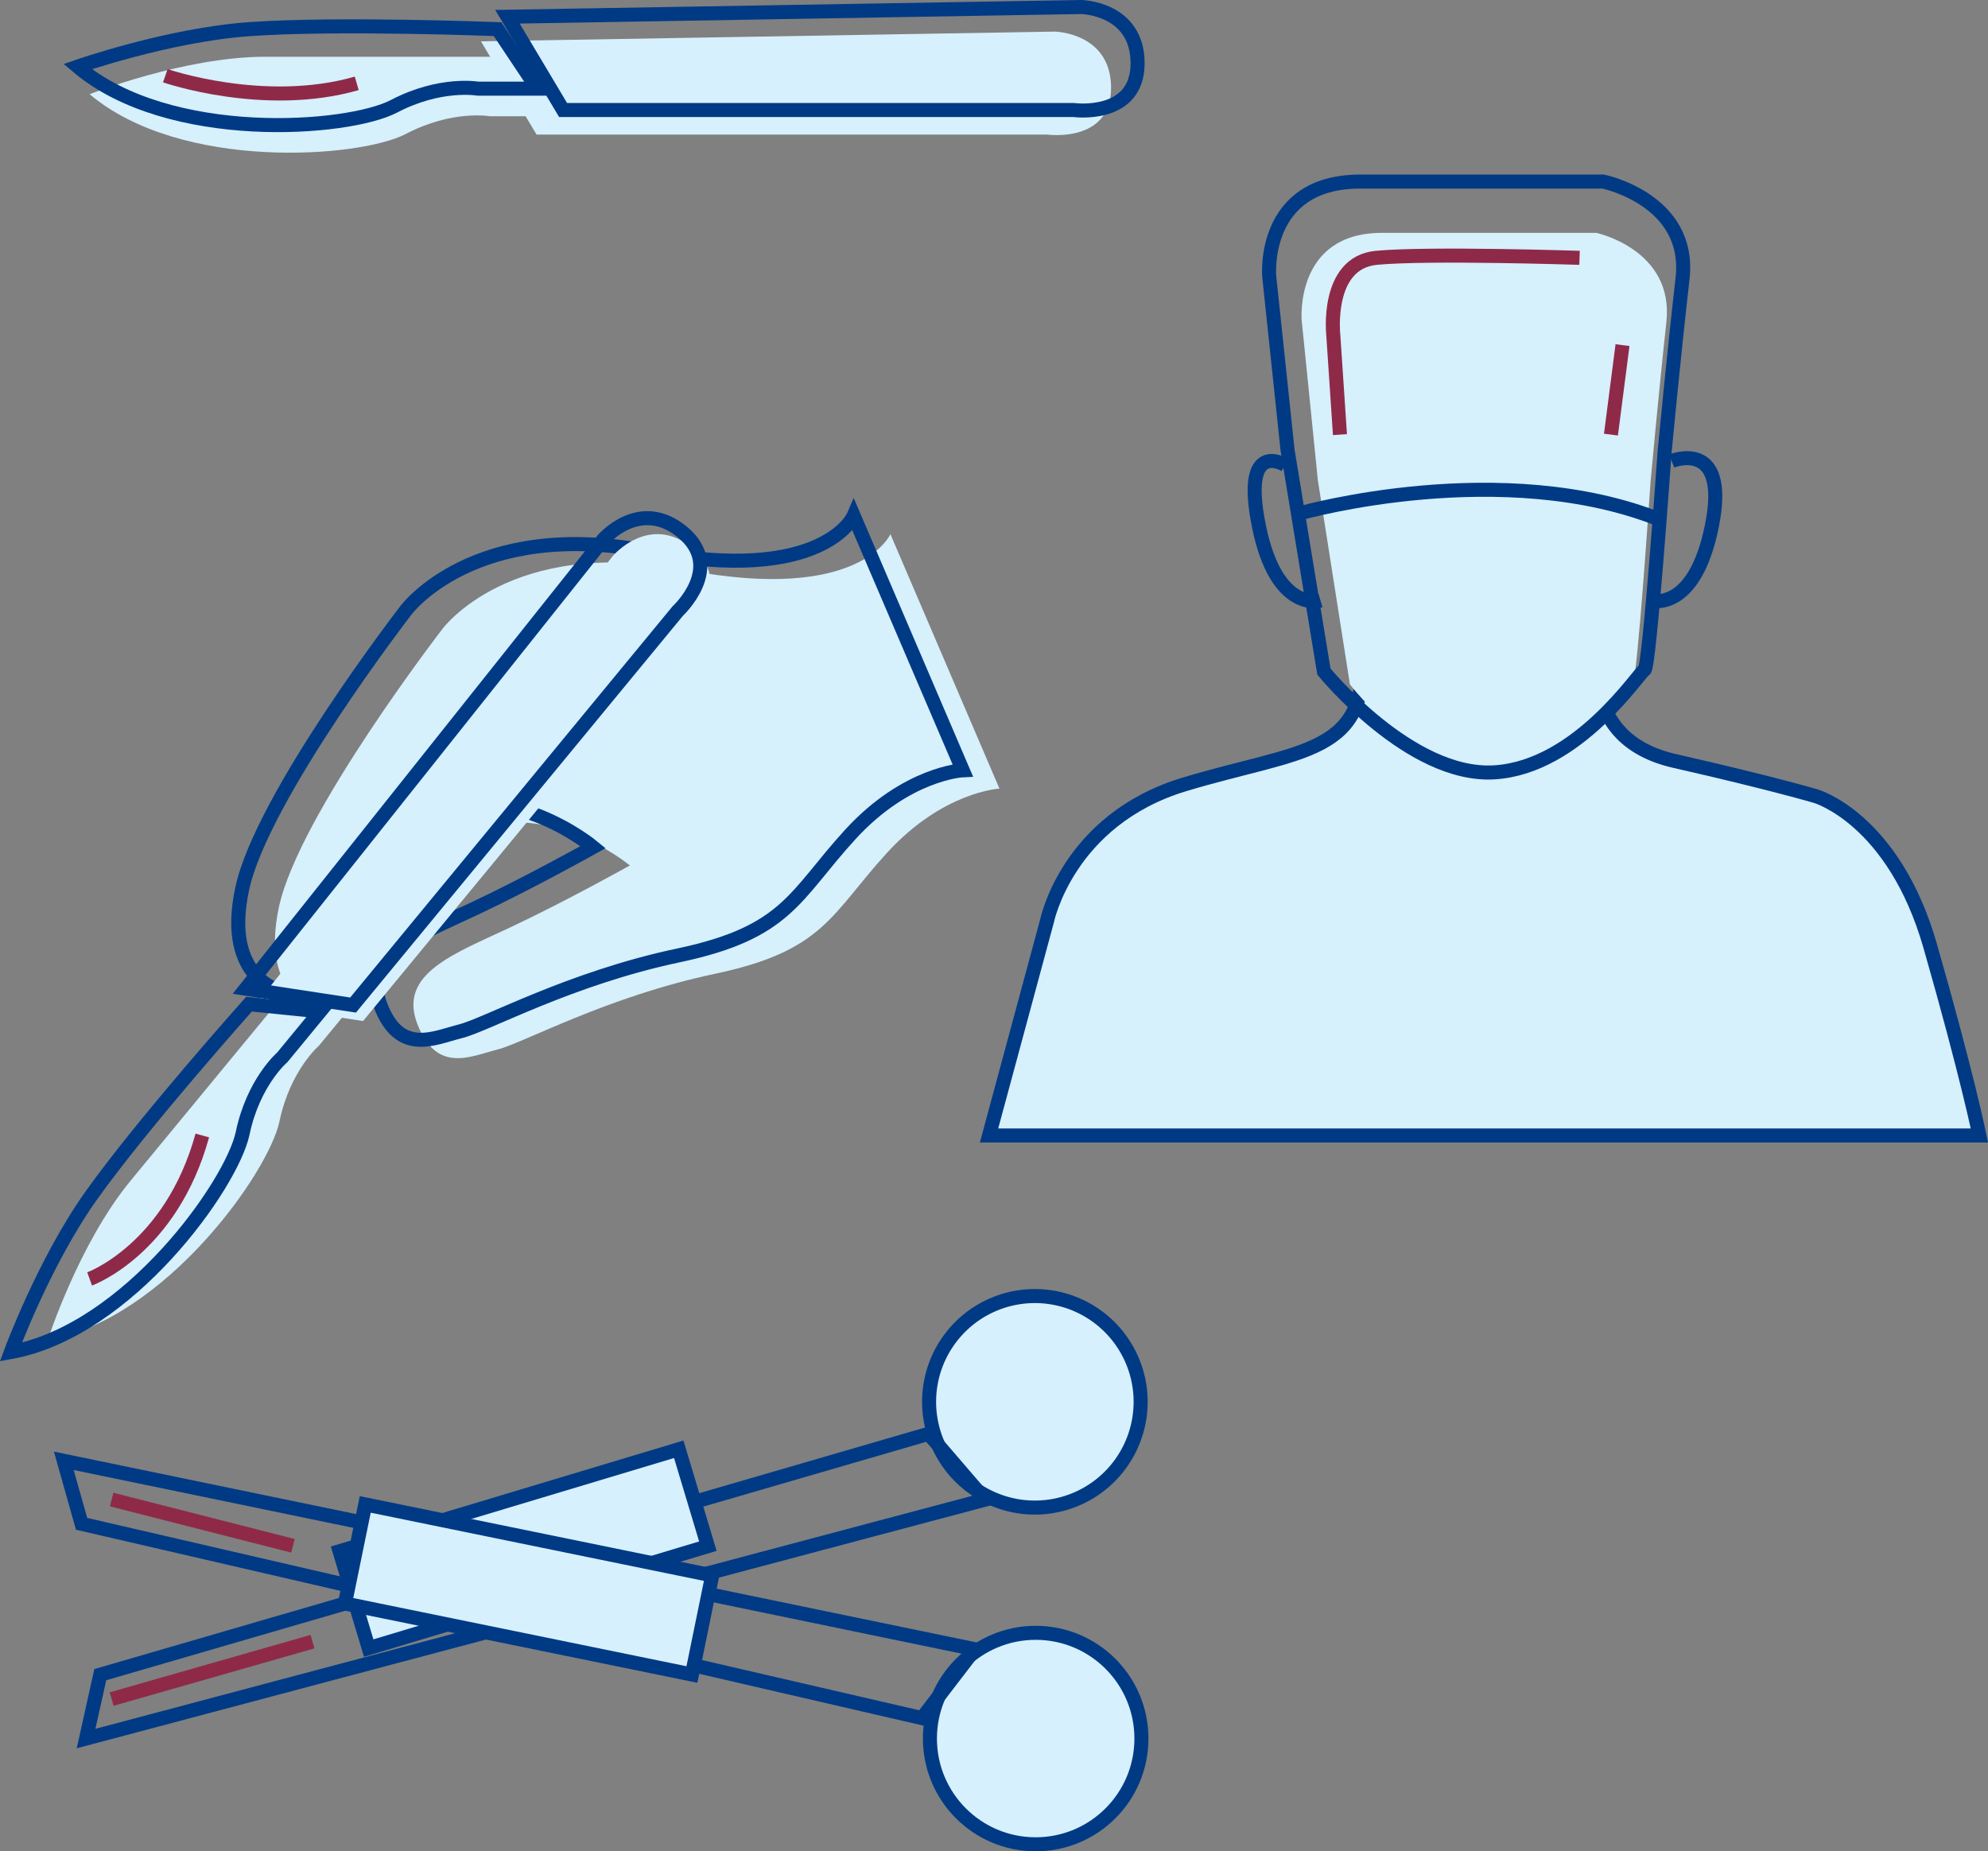 <svg xmlns="http://www.w3.org/2000/svg" width="566.303" height="527.434" viewBox="0 0 566.303 527.434">
    <rect x="0" y="0" width="566.303" height="527.434" fill="#808080" stroke="none"/>
    <g data-name="SURGICAL ONCOLOGY" transform="translate(-138.946 -20780.822)">
        <path data-name="Path 25299" d="m54.048 174.26 16.517-61.131s5.842-28.871 39.2-38.913 52.967-8.164 50.456-38.793h67.784s-6.276 25.864 21.339 32.14 40.278 10.042 40.278 10.042 22.155 6.454 32.527 42.679c10.565 36.879 14.017 53.976 14.017 53.976z" transform="translate(366.637 20930.055)" style="fill:#d6f0fc"/>
        <path data-name="Path 25300" d="m54.048 174.26 16.517-61.131s5.842-28.871 39.2-38.913 52.967-8.164 50.456-38.793h67.784s-6.276 25.864 21.339 32.14 40.278 10.042 40.278 10.042 22.155 6.454 32.527 42.679c10.565 36.879 14.017 53.976 14.017 53.976z" transform="translate(366.637 20930.055)" style="stroke:#003a85;fill:none;stroke-miterlimit:10;stroke-width:4px"/>
        <path data-name="Path 25301" d="M170.489 83.756s-3.813 56.827-5.058 57.261-16.617 25.6-37.8 26.894-42.778-26.46-42.778-26.46l-9.131-58.129-4.613-45.65S69.038 12.8 93.96 12.8h61.1s22.2 4.765 19.938 25.45c-2.218 20.241-4.509 45.5-4.509 45.5" transform="translate(438.633 20834.363)" style="fill:#d6f0fc"/>
        <path data-name="Path 25302" d="M77.23 26.389s-12.552-7.846-7.53 17.26 17.573 21.339 17.573 21.339" transform="translate(427.83 20886.928)" style="stroke:#003a85;fill:none;stroke-miterlimit:10;stroke-width:4px"/>
        <path data-name="Path 25303" d="M96.148 25.881S112.655 19.2 107.634 44.3 90.06 65.641 90.06 65.641" transform="translate(518.977 20886.275)" style="stroke:#003a85;fill:none;stroke-miterlimit:10;stroke-width:4px"/>
        <path data-name="Path 25304" d="M181.979 87s-4.32 61.665-5.732 62.136-18.829 27.773-42.836 29.185-48.485-28.714-48.485-28.714l-10.35-63.075L69.345 37S67 10.008 95.246 10.008h69.249s25.158 5.167 22.595 27.616C184.579 59.591 181.979 87 181.979 87z" transform="translate(431.148 20822.543)" style="stroke:#003a85;fill:none;stroke-miterlimit:10;stroke-width:4px"/>
        <path data-name="Path 25305" d="M71.067 33.377s57.444-16.177 102.722 2.186" transform="translate(438.633 20893.561)" style="stroke:#003a85;fill:none;stroke-miterlimit:10;stroke-width:4px"/>
        <path data-name="Path 25306" d="M110.725 96.467a30.13 30.13 0 1 1-34.19-25.43 30.134 30.134 0 0 1 34.19 25.43" transform="translate(352.822 21079.346)" style="fill:#d7f0fd"/>
        <path data-name="Path 25307" d="M110.725 96.467a30.13 30.13 0 1 1-34.19-25.43 30.134 30.134 0 0 1 34.19 25.43z" transform="translate(352.822 21079.346)" style="stroke:#003a85;fill:none;stroke-miterlimit:10;stroke-width:4px"/>
        <path data-name="Path 25308" d="m4.868 165.04 256.115-68.072-16.124-18.75L8.921 146.834z" transform="translate(158.594 21111.09)" style="stroke:#003a85;fill:none;stroke-miterlimit:10;stroke-width:4px"/>
        <path data-name="Rectangle 1502" transform="rotate(-16.73 72282.96 9809.983)" style="fill:#d7f0fd" d="M0 0h100.886v28.823H0z"/>
        <path data-name="Rectangle 1503" transform="rotate(-16.73 72282.96 9809.983)" style="stroke:#003a85;fill:none;stroke-miterlimit:10;stroke-width:4px" d="M0 0h100.886v28.823H0z"/>
        <path data-name="Path 25309" d="M111.081 119.184a30.126 30.126 0 1 1-30.127-30.126 30.127 30.127 0 0 1 30.126 30.126" transform="translate(353.016 21156.945)" style="fill:#d7f0fd"/>
        <circle data-name="Ellipse 216" cx="30.126" cy="30.126" r="30.126" transform="translate(403.842 21246.004)" style="stroke:#003a85;fill:none;stroke-miterlimit:10;stroke-width:4px"/>
        <path data-name="Path 25310" d="m3.656 79.689 259.515 53.678-15.053 19.624L8.719 97.639z" transform="translate(153.465 21117.313)" style="stroke:#003a85;fill:none;stroke-miterlimit:10;stroke-width:4px"/>
        <path data-name="Rectangle 1504" transform="rotate(-78.432 13131.154 10473.484)" style="fill:#d7f0fd" d="M0 0h28.818v100.886H0z"/>
        <path data-name="Rectangle 1505" transform="rotate(-78.432 13131.154 10473.484)" style="stroke:#003a85;fill:none;stroke-miterlimit:10;stroke-width:4px" d="M0 0h28.818v100.886H0z"/>
        <path data-name="Path 25311" d="M5.062 13.879S31.951 3.209 55.1 3.209h69.594l11.3 16.946h-16.949s-10.67-1.883-23.85 5.021-64.154 10.67-90.133-11.3" transform="translate(159.414 20793.781)" style="fill:#d6f0fc"/>
        <path data-name="Path 25312" d="m26.375 4.611 15.848 26.57h145.453s18.2 2.511 18.2-13.285-16.055-16.057-16.055-16.057z" transform="translate(249.572 20787.986)" style="fill:#d7f0fd"/>
        <path data-name="Path 25313" d="M4.41 13.024S30.19 4.007 53.276 2.355c25.226-1.8 70.76 0 70.76 0l11.3 16.946h-16.948s-10.664-1.883-23.85 5.021S30.389 34.991 4.41 13.024z" transform="translate(156.656 20786.775)" style="stroke:#003a85;fill:none;stroke-miterlimit:10;stroke-width:4px"/>
        <path data-name="Path 25314" d="m27.819 3.272 15.848 26.57H189.12s18.2 2.511 18.2-13.285S191.265.5 191.265.5z" transform="translate(255.682 20782.322)" style="stroke:#003a85;fill:none;stroke-miterlimit:10;stroke-width:4px"/>
        <path data-name="Path 25315" d="M27.81 164.78s-17.16-3.243-11.512-29.394 46.57-79.171 46.57-79.171S82.2 29.777 132.1 39.38s58.37-10.168 58.37-10.168l31.068 72.512s-16 .764-32.009 18.259-17.887 27.909-48.955 34.473-54.6 19.739-62.136 21.622-17.244 6.956-22.741-7.349 10.5-19.953 26.507-27.485 34.049-17.636 34.049-17.636-25.105-20.858-48.406-8.2-17.228 55.021-40.037 49.372" transform="translate(202.117 20903.781)" style="fill:#d6f0fc"/>
        <path data-name="Path 25316" d="M25.81 163.78s-17.161-3.242-11.51-29.394 46.57-79.17 46.57-79.17S80.2 28.777 130.1 38.38s58.37-10.168 58.37-10.168l31.068 72.512s-16 .764-32.009 18.259-17.887 27.909-48.955 34.473-54.6 19.739-62.136 21.622-17.244 6.956-22.741-7.349 10.5-19.953 26.507-27.485 34.049-17.636 34.049-17.636-25.105-20.858-48.406-8.2-17.228 55.021-40.037 49.372z" transform="translate(193.656 20899.551)" style="stroke:#003a85;fill:none;stroke-miterlimit:10;stroke-width:4px"/>
        <path data-name="Path 25317" d="M2.777 153.279s8.865-27.537 23.583-45.4 44.258-53.7 44.258-53.7l20.262 2.055-10.774 13.073s-8.238 7.035-11.292 21.6S36.251 147.2 2.777 153.279" transform="translate(149.748 21009.365)" style="fill:#d6f0fc"/>
        <path data-name="Path 25318" d="m14.108 163.257 30.581 4.665 92.5-112.252s13.515-12.453 1.323-22.5-22.6 2.181-22.6 2.181z" transform="translate(197.68 20903.783)" style="fill:#d7f0fd"/>
        <path data-name="Path 25319" d="M.771 153.924s9.441-25.628 22.841-44.5c14.65-20.618 45-54.609 45-54.609l20.262 2.055L78.1 69.952s-8.238 7.035-11.287 21.6S34.245 147.841.771 153.924z" transform="translate(141.262 21012.094)" style="stroke:#003a85;fill:none;stroke-miterlimit:10;stroke-width:4px"/>
        <path data-name="Path 25320" d="m13.563 162.388 30.581 4.665L136.636 54.8s13.515-12.453 1.323-22.5-22.595 2.181-22.595 2.181z" transform="translate(195.375 20900.107)" style="stroke:#003a85;fill:none;stroke-miterlimit:10;stroke-width:4px"/>
        <path data-name="Path 25321" d="M9.184 4.242S37.354 14 63.715 6.418" transform="translate(176.852 20798.152)" style="stroke:#8e2a48;fill:none;stroke-miterlimit:10;stroke-width:4px"/>
        <path data-name="Path 25322" d="M5.062 102.837S28.2 94.469 37.16 61.968" transform="translate(159.414 21042.348)" style="stroke:#8e2a48;fill:none;stroke-miterlimit:10;stroke-width:4px"/>
        <path data-name="Line 71" transform="translate(170.75 21208.037)" style="stroke:#8e2a48;fill:none;stroke-miterlimit:10;stroke-width:4px" d="m0 0 51.649 13.18"/>
        <path data-name="Line 72" transform="translate(170.75 21248.518)" style="stroke:#8e2a48;fill:none;stroke-miterlimit:10;stroke-width:4px" d="M0 16.355 57.214 0"/>
        <path data-name="Path 25323" d="m74.8 65.037-1.888-28.243S70.559 16.082 85.151 14.67s57.9 0 57.9 0" transform="translate(445.846 20839.607)" style="stroke:#8e2a48;fill:none;stroke-miterlimit:10;stroke-width:4px"/>
        <path data-name="Line 73" transform="translate(597.842 20879.146)" style="stroke:#8e2a48;fill:none;stroke-miterlimit:10;stroke-width:4px" d="M3.295 0 0 25.498"/>
    </g>
</svg>
